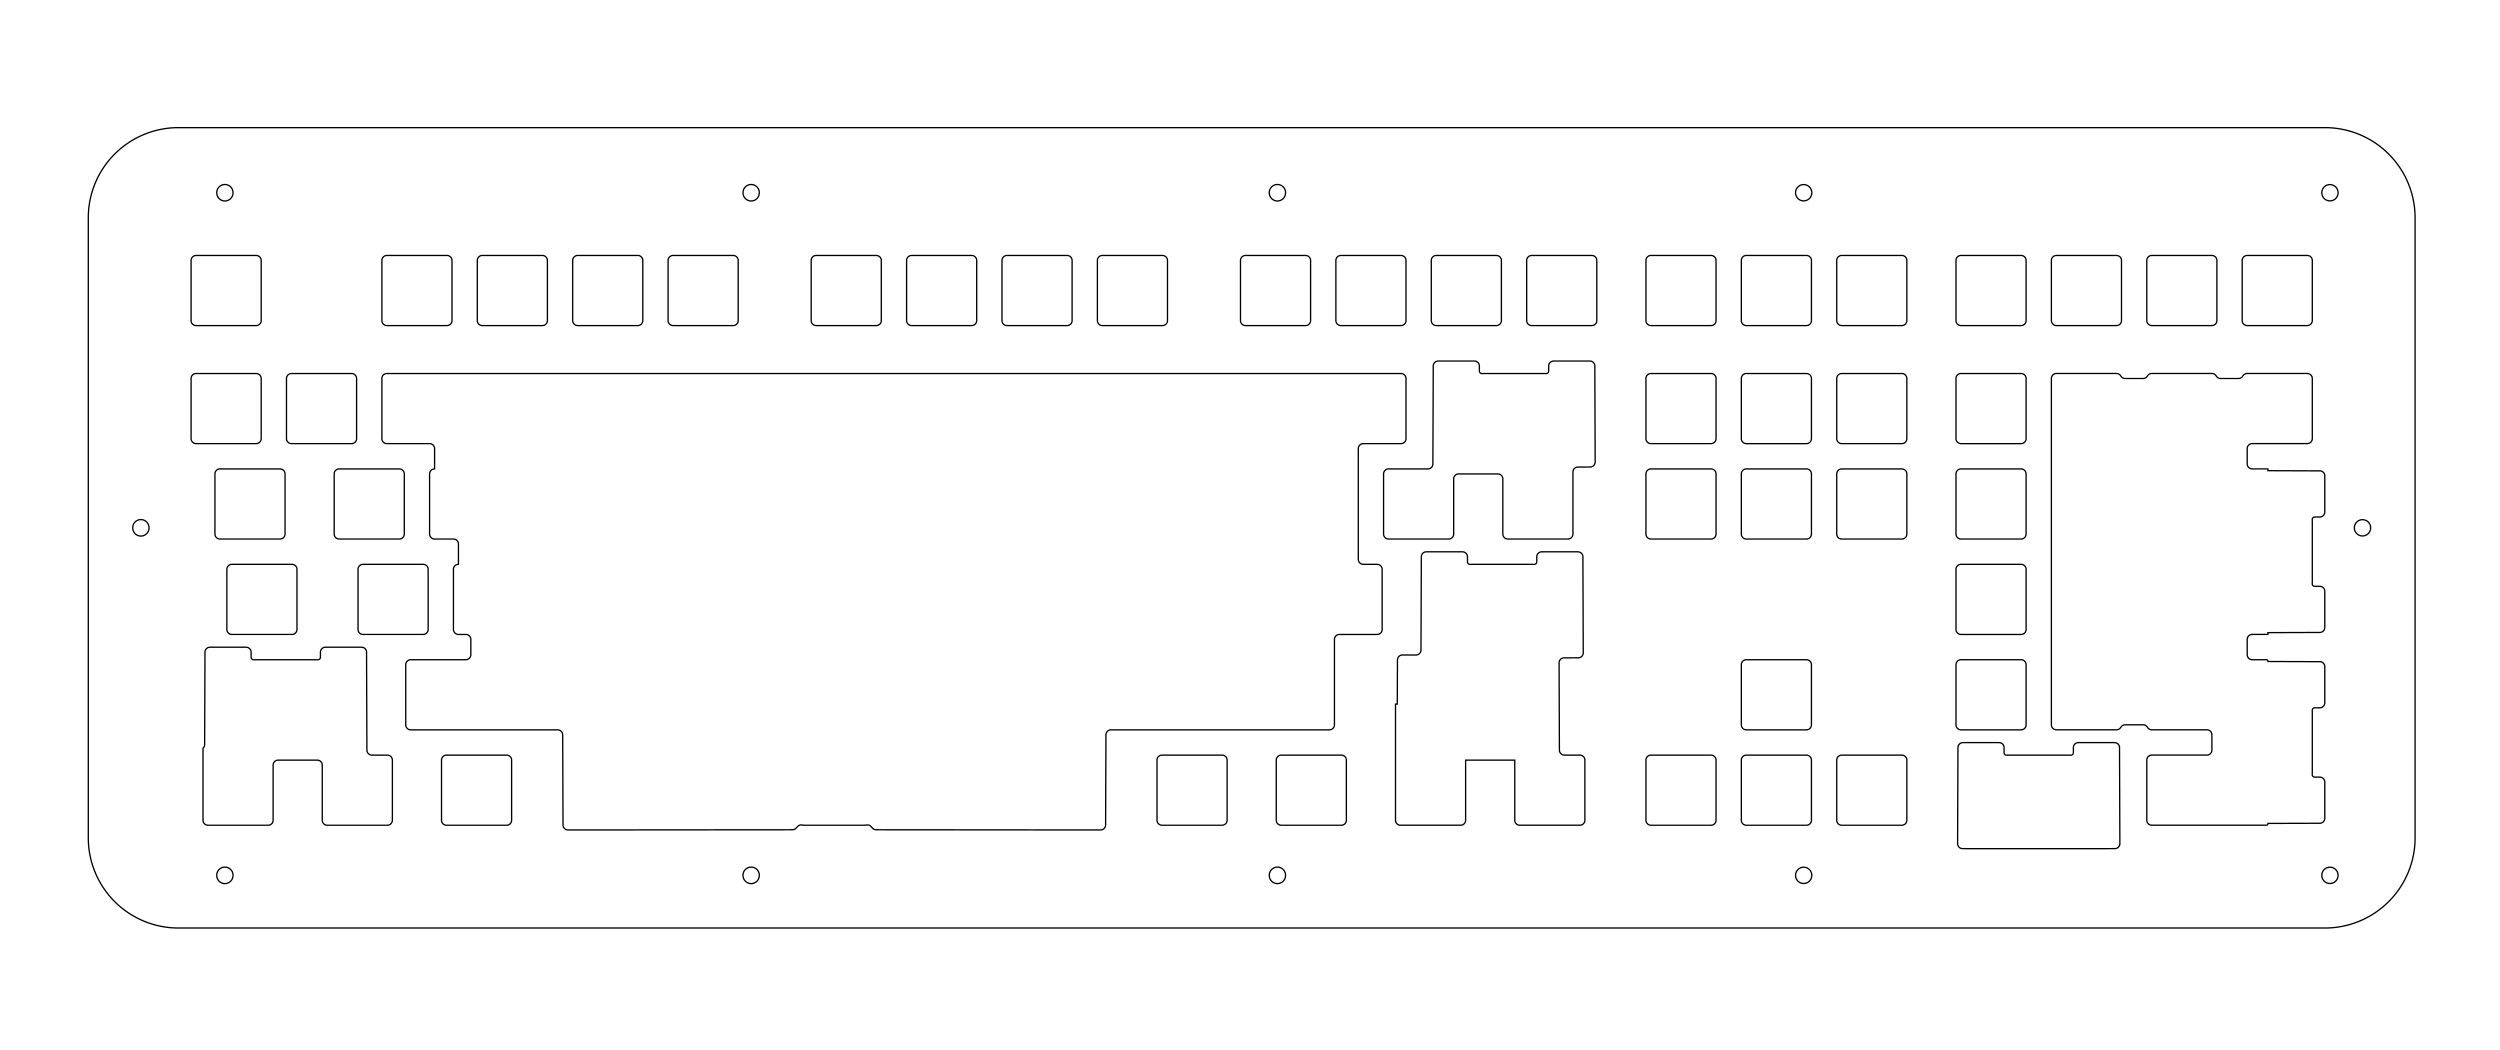 <?xml version="1.0" encoding="UTF-8" standalone="no"?>
<!-- Created with Inkscape (http://www.inkscape.org/) -->

<svg
   xmlns:dc="http://purl.org/dc/elements/1.1/"
   xmlns:cc="http://creativecommons.org/ns#"
   xmlns:rdf="http://www.w3.org/1999/02/22-rdf-syntax-ns#"
   xmlns:svg="http://www.w3.org/2000/svg"
   xmlns="http://www.w3.org/2000/svg"
   xmlns:sodipodi="http://sodipodi.sourceforge.net/DTD/sodipodi-0.dtd"
   xmlns:inkscape="http://www.inkscape.org/namespaces/inkscape"
   width="500mm"
   height="210mm"
   viewBox="0 0 500 210"
   version="1.1"
   id="svg8"
   inkscape:version="0.92.4 (5da689c313, 2019-01-14)"
   sodipodi:docname="L3_plate.svg">
  <defs
     id="defs2">
    <marker
       style="overflow:visible"
       refY="0"
       refX="0"
       orient="auto"
       id="DistanceX">
      <path
         id="path3715"
         style="stroke:#000000;stroke-width:0.5"
         d="M 3,-3 -3,3 M 0,-5 V 5"
         inkscape:connector-curvature="0" />
    </marker>
    <pattern
       y="0"
       x="0"
       width="8"
       patternUnits="userSpaceOnUse"
       id="Hatch"
       height="8">
      <path
         id="path3718"
         stroke-width="0.25"
         stroke="#000000"
         linecap="square"
         d="M8 4 l-4,4" />
      <path
         id="path3720"
         stroke-width="0.25"
         stroke="#000000"
         linecap="square"
         d="M6 2 l-4,4" />
      <path
         id="path3722"
         stroke-width="0.25"
         stroke="#000000"
         linecap="square"
         d="M4 0 l-4,4" />
    </pattern>
    <symbol
       id="*MODEL_SPACE" />
    <symbol
       id="*PAPER_SPACE" />
    <marker
       style="overflow:visible"
       refY="0.0"
       refX="0.0"
       orient="auto"
       id="DistanceX-5">
      <path
         id="path8997"
         style="stroke:#000000; stroke-width:0.5"
         d="M 3,-3 L -3,3 M 0,-5 L  0,5" />
    </marker>
    <pattern
       y="0"
       x="0"
       width="8"
       patternUnits="userSpaceOnUse"
       id="Hatch-4"
       height="8">
      <path
         id="path9000"
         stroke-width="0.25"
         stroke="#000000"
         linecap="square"
         d="M8 4 l-4,4" />
      <path
         id="path9002"
         stroke-width="0.25"
         stroke="#000000"
         linecap="square"
         d="M6 2 l-4,4" />
      <path
         id="path9004"
         stroke-width="0.25"
         stroke="#000000"
         linecap="square"
         d="M4 0 l-4,4" />
    </pattern>
    <symbol
       id="*MODEL_SPACE-9" />
    <symbol
       id="*PAPER_SPACE-2" />
  </defs>
  <sodipodi:namedview
     id="base"
     pagecolor="#ffffff"
     bordercolor="#666666"
     borderopacity="1.0"
     inkscape:pageopacity="0.0"
     inkscape:pageshadow="2"
     inkscape:zoom="0.49497475"
     inkscape:cx="350.23738"
     inkscape:cy="486.35828"
     inkscape:document-units="mm"
     inkscape:current-layer="layer1"
     showgrid="false"
     inkscape:window-width="2560"
     inkscape:window-height="1377"
     inkscape:window-x="-8"
     inkscape:window-y="-8"
     inkscape:window-maximized="1" />
  <g
     inkscape:label="Layer 1"
     inkscape:groupmode="layer"
     id="layer1"
     transform="translate(0,-87)">
    <g
       id="g9135"
       inkscape:label="0"
       transform="matrix(0.265,0,0,0.265,35.688,-166.912)">
      <path
         id="path9011"
         style="fill:none;stroke:#000000"
         d="m 1610.257,1579.507 5.854,-0.01 a 3.78,3.78 0 0 0 3.776,-3.78 v -27.269 a 3.78,3.78 0 0 0 -3.78,-3.78 h -3.8 a 1.89,1.89 0 0 1 -1.89,-1.89 v -0.856 a 6.851,6.851 0 0 0 0.039,-0.731 v -45.354 a 6.851,6.851 0 0 0 -0.039,-0.731 v -0.856 a 1.89,1.89 0 0 1 1.89,-1.89 h 3.8 a 3.78,3.78 0 0 0 3.78,-3.78 v -27.269 a 3.78,3.78 0 0 0 -3.776,-3.78 l -5.854,-0.01 -33.288,-0.124 v -0.211 a 1.134,1.134 0 0 0 -1.134,-1.134 h -10.732 a 3.78,3.78 0 0 1 -3.78,-3.78 v -11.528 a 3.78,3.78 0 0 1 3.78,-3.78 h 11.866 v -1.345 l 33.288,-0.124 5.854,-0.01 a 3.78,3.78 0 0 0 3.776,-3.78 v -27.269 a 3.78,3.78 0 0 0 -3.78,-3.78 h -3.8 a 1.89,1.89 0 0 1 -1.89,-1.89 v -0.856 a 6.851,6.851 0 0 0 0.039,-0.731 v -45.354 a 6.851,6.851 0 0 0 -0.039,-0.731 v -0.856 a 1.89,1.89 0 0 1 1.89,-1.89 h 3.8 a 3.78,3.78 0 0 0 3.78,-3.78 v -27.269 a 3.78,3.78 0 0 0 -3.776,-3.78 l -5.854,-0.01 -33.288,-0.124 v -1.345 h -11.866 a 3.78,3.78 0 0 1 -3.78,-3.78 v -11.528 a 3.78,3.78 0 0 1 3.78,-3.78 h 41.575 a 3.78,3.78 0 0 0 3.78,-3.78 v -45.354 a 3.78,3.78 0 0 0 -3.78,-3.78 h -45.354 a 3.78,3.78 0 0 0 -3.273,1.89 3.78,3.78 0 0 1 -3.273,1.89 h -13.553 a 3.78,3.78 0 0 1 -3.273,-1.89 3.78,3.78 0 0 0 -3.273,-1.89 h -45.354 a 3.78,3.78 0 0 0 -3.273,1.89 3.78,3.78 0 0 1 -3.273,1.89 h -13.553 a 3.78,3.78 0 0 1 -3.273,-1.89 3.78,3.78 0 0 0 -3.273,-1.89 h -45.354 a 3.78,3.78 0 0 0 -3.78,3.78 v 261.354 a 3.78,3.78 0 0 0 3.78,3.78 h 45.354 a 3.78,3.78 0 0 0 3.273,-1.89 3.78,3.78 0 0 1 3.273,-1.89 h 13.553 a 3.78,3.78 0 0 1 3.273,1.89 3.78,3.78 0 0 0 3.273,1.89 h 41.575 a 3.78,3.78 0 0 1 3.78,3.78 v 11.528 a 3.78,3.78 0 0 1 -3.78,3.78 h -41.575 a 3.78,3.78 0 0 0 -3.78,3.78 v 45.354 a 3.78,3.78 0 0 0 3.78,3.78 h 86.512 a 1.134,1.134 0 0 0 1.134,-1.134 v -0.211 z"
         inkscape:connector-curvature="0" />
      <path
         id="path9013"
         style="fill:none;stroke:#000000"
         d="m 57.592,1456.102 h -0.856 a 1.89,1.89 0 0 1 -1.89,-1.89 v -3.8 a 3.78,3.78 0 0 0 -3.78,-3.78 H 23.797 a 3.78,3.78 0 0 0 -3.78,3.776 l -0.005,5.854 -0.238,63.8 a 3.78,3.78 0 0 1 -1.231,2.777 v 54.358 a 3.78,3.78 0 0 0 3.78,3.78 h 45.354 a 3.78,3.78 0 0 0 3.78,-3.78 v -41.575 a 3.78,3.78 0 0 1 3.78,-3.78 h 29.528 a 3.78,3.78 0 0 1 3.78,3.78 v 41.575 a 3.78,3.78 0 0 0 3.78,3.78 h 45.354 a 3.78,3.78 0 0 0 3.78,-3.78 v -45.354 a 3.78,3.78 0 0 0 -3.78,-3.78 H 146.022 a 3.78,3.78 0 0 1 -3.78,-3.765 l -0.254,-68.035 -0.005,-5.854 a 3.78,3.78 0 0 0 -3.78,-3.776 h -27.269 a 3.78,3.78 0 0 0 -3.78,3.78 v 3.8 a 1.89,1.89 0 0 1 -1.89,1.89 h -0.856 a 6.851,6.851 0 0 0 -0.731,-0.039 H 58.323 a 6.851,6.851 0 0 0 -0.731,0.039 z"
         inkscape:connector-curvature="0" />
      <path
         id="path9015"
         style="fill:none;stroke:#000000"
         d="m 1068.988,1240.263 -0.01,-5.854 a 3.78,3.78 0 0 0 -3.78,-3.776 h -27.269 a 3.78,3.78 0 0 0 -3.78,3.78 v 3.8 a 1.89,1.89 0 0 1 -1.89,1.89 h -0.856 a 6.851,6.851 0 0 0 -0.731,-0.039 h -45.354 a 6.851,6.851 0 0 0 -0.731,0.039 H 983.731 a 1.89,1.89 0 0 1 -1.89,-1.89 v -3.8 a 3.78,3.78 0 0 0 -3.78,-3.78 h -27.269 a 3.78,3.78 0 0 0 -3.78,3.776 l -0.005,5.854 -0.254,68.035 a 3.78,3.78 0 0 1 -3.78,3.765 h -29.656 a 3.78,3.78 0 0 0 -3.78,3.78 v 45.354 a 3.78,3.78 0 0 0 3.78,3.78 h 45.354 a 3.78,3.78 0 0 0 3.78,-3.78 v -41.575 a 3.78,3.78 0 0 1 3.78,-3.78 h 29.528 a 3.78,3.78 0 0 1 3.78,3.78 v 41.575 a 3.78,3.78 0 0 0 3.779,3.78 h 45.354 a 3.78,3.78 0 0 0 3.78,-3.78 v -46.77 a 3.78,3.78 0 0 1 3.773,-3.78 l 9.233,-0.015 a 3.78,3.78 0 0 0 3.773,-3.794 z"
         inkscape:connector-curvature="0" />
      <path
         id="path9017"
         style="fill:none;stroke:#000000"
         d="m 975.592,1384.102 h -0.856 a 1.89,1.89 0 0 1 -1.89,-1.89 v -3.8 a 3.78,3.78 0 0 0 -3.78,-3.78 h -27.269 a 3.78,3.78 0 0 0 -3.78,3.776 l -0.005,5.854 -0.241,64.478 a 3.78,3.78 0 0 1 -3.783,3.765 l -10.193,-0.01 a 3.78,3.78 0 0 0 -3.783,3.765 l -0.124,33.288 h -1.345 v 87.646 a 3.78,3.78 0 0 0 3.78,3.78 h 45.354 a 3.78,3.78 0 0 0 3.78,-3.78 v -45.354 h 37.087 v 45.354 a 3.78,3.78 0 0 0 3.78,3.78 h 45.354 a 3.78,3.78 0 0 0 3.78,-3.78 v -45.354 a 3.78,3.78 0 0 0 -3.78,-3.78 h -11.656 a 3.78,3.78 0 0 1 -3.78,-3.765 l -0.246,-65.854 a 3.78,3.78 0 0 1 3.773,-3.794 l 10.694,-0.017 a 3.78,3.78 0 0 0 3.773,-3.794 l -0.249,-66.576 -0.01,-5.854 a 3.78,3.78 0 0 0 -3.78,-3.776 h -27.269 a 3.78,3.78 0 0 0 -3.78,3.78 v 3.8 a 1.89,1.89 0 0 1 -1.89,1.89 h -0.856 a 6.851,6.851 0 0 0 -0.731,-0.039 h -45.354 a 6.851,6.851 0 0 0 -0.731,0.039 z"
         inkscape:connector-curvature="0" />
      <path
         id="path9019"
         style="fill:none;stroke:#000000"
         d="m 1380.592,1528.102 h -0.856 a 1.89,1.89 0 0 1 -1.89,-1.89 v -3.8 a 3.78,3.78 0 0 0 -3.78,-3.78 h -27.269 a 3.78,3.78 0 0 0 -3.78,3.776 l -0.01,5.854 -0.249,66.576 a 3.78,3.78 0 0 0 3.773,3.794 h 1.974 a 3.78,3.78 0 0 0 0.529,0.037 h 87.483 l 24.94,-0.04 a 3.78,3.78 0 0 0 3.773,-3.794 l -0.249,-66.576 -0.01,-5.854 a 3.78,3.78 0 0 0 -3.78,-3.776 h -27.269 a 3.78,3.78 0 0 0 -3.78,3.78 v 3.8 a 1.89,1.89 0 0 1 -1.89,1.89 h -0.856 a 6.851,6.851 0 0 0 -0.731,-0.039 h -45.354 a 6.851,6.851 0 0 0 -0.731,0.039 z"
         inkscape:connector-curvature="0" />
      <path
         id="path9021"
         style="fill:none;stroke:#000000"
         d="M -68.031,1122.52 A 68.031,68.031 0 0 1 0,1054.488 h 1620 a 68.031,68.031 0 0 1 68.031,68.031 v 468 A 68.031,68.031 0 0 1 1620,1658.551 H 0 a 68.031,68.031 0 0 1 -68.031,-68.031 z"
         inkscape:connector-curvature="0" />
      <path
         id="path9023"
         style="fill:none;stroke:#000000"
         d="m 1228.677,1240.063 a 3.78,3.78 0 0 1 3.78,3.78 v 45.354 a 3.78,3.78 0 0 1 -3.78,3.78 h -45.354 a 3.78,3.78 0 0 1 -3.78,-3.78 v -45.354 a 3.78,3.78 0 0 1 3.78,-3.78 z"
         inkscape:connector-curvature="0" />
      <path
         id="path9025"
         style="fill:none;stroke:#000000"
         d="m 1390.677,1150.961 a 3.78,3.78 0 0 1 3.78,3.78 v 45.354 a 3.78,3.78 0 0 1 -3.78,3.78 h -45.354 a 3.78,3.78 0 0 1 -3.78,-3.78 v -45.354 a 3.78,3.78 0 0 1 3.78,-3.78 z"
         inkscape:connector-curvature="0" />
      <path
         id="path9027"
         style="fill:none;stroke:#000000"
         d="m 1251.543,1243.842 a 3.78,3.78 0 0 1 3.78,-3.78 h 45.354 a 3.78,3.78 0 0 1 3.78,3.78 v 45.354 a 3.78,3.78 0 0 1 -3.78,3.78 h -45.354 a 3.78,3.78 0 0 1 -3.78,-3.78 z"
         inkscape:connector-curvature="0" />
      <path
         id="path9029"
         style="fill:none;stroke:#000000"
         d="m 1251.543,1154.74 a 3.78,3.78 0 0 1 3.78,-3.78 h 45.354 a 3.78,3.78 0 0 1 3.78,3.78 v 45.354 a 3.78,3.78 0 0 1 -3.78,3.78 h -45.354 a 3.78,3.78 0 0 1 -3.78,-3.78 z"
         inkscape:connector-curvature="0" />
      <path
         id="path9031"
         style="fill:none;stroke:#000000"
         d="m 1232.457,1200.094 v -45.354 a 3.78,3.78 0 0 0 -3.78,-3.78 h -45.354 a 3.78,3.78 0 0 0 -3.78,3.78 v 45.354 a 3.78,3.78 0 0 0 3.78,3.78 h 45.354 a 3.78,3.78 0 0 0 3.78,-3.78 z"
         inkscape:connector-curvature="0" />
      <path
         id="path9033"
         style="fill:none;stroke:#000000"
         d="m 9.543,1154.74 a 3.78,3.78 0 0 1 3.78,-3.78 h 45.354 a 3.78,3.78 0 0 1 3.78,3.78 v 45.354 a 3.78,3.78 0 0 1 -3.78,3.78 h -45.354 a 3.78,3.78 0 0 1 -3.78,-3.78 z"
         inkscape:connector-curvature="0" />
      <path
         id="path9035"
         style="fill:none;stroke:#000000"
         d="m 477.543,1154.74 a 3.78,3.78 0 0 1 3.78,-3.78 h 45.354 a 3.78,3.78 0 0 1 3.78,3.78 v 45.354 a 3.78,3.78 0 0 1 -3.78,3.78 h -45.354 a 3.78,3.78 0 0 1 -3.78,-3.78 z"
         inkscape:connector-curvature="0" />
      <path
         id="path9037"
         style="fill:none;stroke:#000000"
         d="m 206.457,1200.094 v -45.354 a 3.78,3.78 0 0 0 -3.78,-3.78 h -45.354 a 3.78,3.78 0 0 0 -3.78,3.78 v 45.354 a 3.78,3.78 0 0 0 3.78,3.78 h 45.354 a 3.78,3.78 0 0 0 3.78,-3.78 z"
         inkscape:connector-curvature="0" />
      <path
         id="path9039"
         style="fill:none;stroke:#000000"
         d="m 549.543,1154.74 a 3.78,3.78 0 0 1 3.78,-3.78 h 45.354 a 3.78,3.78 0 0 1 3.78,3.78 v 45.354 a 3.78,3.78 0 0 1 -3.78,3.78 h -45.354 a 3.78,3.78 0 0 1 -3.78,-3.78 z"
         inkscape:connector-curvature="0" />
      <path
         id="path9041"
         style="fill:none;stroke:#000000"
         d="m 369.543,1154.74 a 3.78,3.78 0 0 1 3.78,-3.78 h 45.354 a 3.78,3.78 0 0 1 3.78,3.78 v 45.354 a 3.78,3.78 0 0 1 -3.78,3.78 h -45.354 a 3.78,3.78 0 0 1 -3.78,-3.78 z"
         inkscape:connector-curvature="0" />
      <path
         id="path9043"
         style="fill:none;stroke:#000000"
         d="m 274.677,1150.961 a 3.78,3.78 0 0 1 3.78,3.78 v 45.354 a 3.78,3.78 0 0 1 -3.78,3.78 h -45.354 a 3.78,3.78 0 0 1 -3.78,-3.78 v -45.354 a 3.78,3.78 0 0 1 3.78,-3.78 z"
         inkscape:connector-curvature="0" />
      <path
         id="path9045"
         style="fill:none;stroke:#000000"
         d="m 297.543,1154.74 v 45.354 a 3.78,3.78 0 0 0 3.78,3.78 h 45.354 a 3.78,3.78 0 0 0 3.78,-3.78 v -45.354 a 3.78,3.78 0 0 0 -3.78,-3.78 h -45.354 a 3.78,3.78 0 0 0 -3.78,3.78 z"
         inkscape:connector-curvature="0" />
      <path
         id="path9047"
         style="fill:none;stroke:#000000"
         d="m 621.543,1154.74 a 3.78,3.78 0 0 1 3.78,-3.78 h 45.354 a 3.78,3.78 0 0 1 3.78,3.78 v 45.354 a 3.78,3.78 0 0 1 -3.78,3.78 h -45.354 a 3.78,3.78 0 0 1 -3.78,-3.78 z"
         inkscape:connector-curvature="0" />
      <path
         id="path9049"
         style="fill:none;stroke:#000000"
         d="m 1557.543,1154.74 a 3.78,3.78 0 0 1 3.78,-3.78 h 45.354 a 3.78,3.78 0 0 1 3.78,3.78 v 45.354 a 3.78,3.78 0 0 1 -3.78,3.78 h -45.354 a 3.78,3.78 0 0 1 -3.78,-3.78 z"
         inkscape:connector-curvature="0" />
      <path
         id="path9051"
         style="fill:none;stroke:#000000"
         d="m 1534.677,1150.961 a 3.78,3.78 0 0 1 3.78,3.78 v 45.354 a 3.78,3.78 0 0 1 -3.78,3.78 h -45.354 a 3.78,3.78 0 0 1 -3.78,-3.78 v -45.354 a 3.78,3.78 0 0 1 3.78,-3.78 z"
         inkscape:connector-curvature="0" />
      <path
         id="path9053"
         style="fill:none;stroke:#000000"
         d="m 1413.543,1154.74 a 3.78,3.78 0 0 1 3.78,-3.78 h 45.354 a 3.78,3.78 0 0 1 3.78,3.78 v 45.354 a 3.78,3.78 0 0 1 -3.78,3.78 h -45.354 a 3.78,3.78 0 0 1 -3.78,-3.78 z"
         inkscape:connector-curvature="0" />
      <path
         id="path9055"
         style="fill:none;stroke:#000000"
         d="m 1017.543,1154.74 v 45.354 a 3.78,3.78 0 0 0 3.78,3.78 h 45.354 a 3.78,3.78 0 0 0 3.78,-3.78 v -45.354 a 3.78,3.78 0 0 0 -3.78,-3.78 h -45.354 a 3.78,3.78 0 0 0 -3.78,3.78 z"
         inkscape:connector-curvature="0" />
      <path
         id="path9057"
         style="fill:none;stroke:#000000"
         d="m 1160.457,1200.094 v -45.354 a 3.78,3.78 0 0 0 -3.78,-3.78 h -45.354 a 3.78,3.78 0 0 0 -3.78,3.78 v 45.354 a 3.78,3.78 0 0 0 3.78,3.78 h 45.354 a 3.78,3.78 0 0 0 3.78,-3.78 z"
         inkscape:connector-curvature="0" />
      <path
         id="path9059"
         style="fill:none;stroke:#000000"
         d="m 693.543,1154.74 a 3.78,3.78 0 0 1 3.78,-3.78 h 45.354 a 3.78,3.78 0 0 1 3.78,3.78 v 45.354 a 3.78,3.78 0 0 1 -3.78,3.78 h -45.354 a 3.78,3.78 0 0 1 -3.78,-3.78 z"
         inkscape:connector-curvature="0" />
      <path
         id="path9061"
         style="fill:none;stroke:#000000"
         d="m 945.543,1154.74 a 3.78,3.78 0 0 1 3.78,-3.78 h 45.354 a 3.78,3.78 0 0 1 3.78,3.78 v 45.354 a 3.78,3.78 0 0 1 -3.78,3.78 h -45.354 a 3.78,3.78 0 0 1 -3.78,-3.78 z"
         inkscape:connector-curvature="0" />
      <path
         id="path9063"
         style="fill:none;stroke:#000000"
         d="m 922.677,1150.961 a 3.78,3.78 0 0 1 3.78,3.78 v 45.354 a 3.78,3.78 0 0 1 -3.78,3.78 h -45.354 a 3.78,3.78 0 0 1 -3.78,-3.78 v -45.354 a 3.78,3.78 0 0 1 3.78,-3.78 z"
         inkscape:connector-curvature="0" />
      <path
         id="path9065"
         style="fill:none;stroke:#000000"
         d="m 801.543,1154.74 a 3.78,3.78 0 0 1 3.78,-3.78 h 45.354 a 3.78,3.78 0 0 1 3.78,3.78 v 45.354 a 3.78,3.78 0 0 1 -3.78,3.78 h -45.354 a 3.78,3.78 0 0 1 -3.78,-3.78 z"
         inkscape:connector-curvature="0" />
      <path
         id="path9067"
         style="fill:none;stroke:#000000"
         d="m 81.543,1243.842 a 3.78,3.78 0 0 1 3.78,-3.78 h 45.354 a 3.78,3.78 0 0 1 3.78,3.78 v 45.354 a 3.78,3.78 0 0 1 -3.78,3.78 H 85.323 a 3.78,3.78 0 0 1 -3.78,-3.78 z"
         inkscape:connector-curvature="0" />
      <path
         id="path9069"
         style="fill:none;stroke:#000000"
         d="m 9.543,1243.842 a 3.78,3.78 0 0 1 3.78,-3.78 h 45.354 a 3.78,3.78 0 0 1 3.78,3.78 v 45.354 a 3.78,3.78 0 0 1 -3.78,3.78 h -45.354 a 3.78,3.78 0 0 1 -3.78,-3.78 z"
         inkscape:connector-curvature="0" />
      <path
         id="path9071"
         style="fill:none;stroke:#000000"
         d="m 1390.677,1384.063 a 3.78,3.78 0 0 1 3.78,3.78 v 45.354 a 3.78,3.78 0 0 1 -3.78,3.78 h -45.354 a 3.78,3.78 0 0 1 -3.78,-3.78 v -45.354 a 3.78,3.78 0 0 1 3.78,-3.78 z"
         inkscape:connector-curvature="0" />
      <path
         id="path9073"
         style="fill:none;stroke:#000000"
         d="m 135.543,1387.842 a 3.78,3.78 0 0 1 3.78,-3.78 h 45.354 a 3.78,3.78 0 0 1 3.78,3.78 v 45.354 a 3.78,3.78 0 0 1 -3.78,3.78 h -45.354 a 3.78,3.78 0 0 1 -3.78,-3.78 z"
         inkscape:connector-curvature="0" />
      <path
         id="path9075"
         style="fill:none;stroke:#000000"
         d="m 1107.543,1315.842 a 3.78,3.78 0 0 1 3.78,-3.78 h 45.354 a 3.78,3.78 0 0 1 3.78,3.78 v 45.354 a 3.78,3.78 0 0 1 -3.78,3.78 h -45.354 a 3.78,3.78 0 0 1 -3.78,-3.78 z"
         inkscape:connector-curvature="0" />
      <path
         id="path9077"
         style="fill:none;stroke:#000000"
         d="m 1341.543,1315.842 a 3.78,3.78 0 0 1 3.78,-3.78 h 45.354 a 3.78,3.78 0 0 1 3.78,3.78 v 45.354 a 3.78,3.78 0 0 1 -3.78,3.78 h -45.354 a 3.78,3.78 0 0 1 -3.78,-3.78 z"
         inkscape:connector-curvature="0" />
      <path
         id="path9079"
         style="fill:none;stroke:#000000"
         d="m 1300.677,1312.063 a 3.78,3.78 0 0 1 3.78,3.78 v 45.354 a 3.78,3.78 0 0 1 -3.78,3.78 h -45.354 a 3.78,3.78 0 0 1 -3.78,-3.78 v -45.354 a 3.78,3.78 0 0 1 3.78,-3.78 z"
         inkscape:connector-curvature="0" />
      <path
         id="path9081"
         style="fill:none;stroke:#000000"
         d="m 36.543,1387.842 a 3.78,3.78 0 0 1 3.78,-3.78 h 45.354 a 3.78,3.78 0 0 1 3.78,3.78 v 45.354 a 3.78,3.78 0 0 1 -3.78,3.78 h -45.354 a 3.78,3.78 0 0 1 -3.78,-3.78 z"
         inkscape:connector-curvature="0" />
      <path
         id="path9083"
         style="fill:none;stroke:#000000"
         d="m 1228.677,1312.063 a 3.78,3.78 0 0 1 3.78,3.78 v 45.354 a 3.78,3.78 0 0 1 -3.78,3.78 h -45.354 a 3.78,3.78 0 0 1 -3.78,-3.78 v -45.354 a 3.78,3.78 0 0 1 3.78,-3.78 z"
         inkscape:connector-curvature="0" />
      <path
         id="path9085"
         style="fill:none;stroke:#000000"
         d="m 247.677,1528.063 a 3.78,3.78 0 0 1 3.78,3.78 v 45.354 a 3.78,3.78 0 0 1 -3.78,3.78 h -45.354 a 3.78,3.78 0 0 1 -3.78,-3.78 v -45.354 a 3.78,3.78 0 0 1 3.78,-3.78 z"
         inkscape:connector-curvature="0" />
      <path
         id="path9087"
         style="fill:none;stroke:#000000"
         d="m 1179.543,1531.842 a 3.78,3.78 0 0 1 3.78,-3.78 h 45.354 a 3.78,3.78 0 0 1 3.78,3.78 v 45.354 a 3.78,3.78 0 0 1 -3.78,3.78 h -45.354 a 3.78,3.78 0 0 1 -3.78,-3.78 z"
         inkscape:connector-curvature="0" />
      <path
         id="path9089"
         style="fill:none;stroke:#000000"
         d="m 828.543,1531.842 a 3.78,3.78 0 0 1 3.78,-3.78 h 45.354 a 3.78,3.78 0 0 1 3.78,3.78 v 45.354 a 3.78,3.78 0 0 1 -3.78,3.78 h -45.354 a 3.78,3.78 0 0 1 -3.78,-3.78 z"
         inkscape:connector-curvature="0" />
      <path
         id="path9091"
         style="fill:none;stroke:#000000"
         d="m 787.677,1528.063 a 3.78,3.78 0 0 1 3.78,3.78 v 45.354 a 3.78,3.78 0 0 1 -3.78,3.78 h -45.354 a 3.78,3.78 0 0 1 -3.78,-3.78 v -45.354 a 3.78,3.78 0 0 1 3.78,-3.78 z"
         inkscape:connector-curvature="0" />
      <path
         id="path9093"
         style="fill:none;stroke:#000000"
         d="m 1107.543,1531.842 a 3.78,3.78 0 0 1 3.78,-3.78 h 45.354 a 3.78,3.78 0 0 1 3.78,3.78 v 45.354 a 3.78,3.78 0 0 1 -3.78,3.78 h -45.354 a 3.78,3.78 0 0 1 -3.78,-3.78 z"
         inkscape:connector-curvature="0" />
      <path
         id="path9095"
         style="fill:none;stroke:#000000"
         d="m 1300.677,1528.063 a 3.78,3.78 0 0 1 3.78,3.78 v 45.354 a 3.78,3.78 0 0 1 -3.78,3.78 h -45.354 a 3.78,3.78 0 0 1 -3.78,-3.78 v -45.354 a 3.78,3.78 0 0 1 3.78,-3.78 z"
         inkscape:connector-curvature="0" />
      <path
         id="path9097"
         style="fill:none;stroke:#000000"
         d="m 1228.677,1456.063 a 3.78,3.78 0 0 1 3.78,3.78 v 45.354 a 3.78,3.78 0 0 1 -3.78,3.78 h -45.354 a 3.78,3.78 0 0 1 -3.78,-3.78 v -45.354 a 3.78,3.78 0 0 1 3.78,-3.78 z"
         inkscape:connector-curvature="0" />
      <path
         id="path9099"
         style="fill:none;stroke:#000000"
         d="m 1390.677,1456.063 a 3.78,3.78 0 0 1 3.78,3.78 v 45.354 a 3.78,3.78 0 0 1 -3.78,3.78 h -45.354 a 3.78,3.78 0 0 1 -3.78,-3.78 v -45.354 a 3.78,3.78 0 0 1 3.78,-3.78 z"
         inkscape:connector-curvature="0" />
      <path
         id="path9101"
         style="fill:none;stroke:#000000"
         d="m 1107.543,1243.842 a 3.78,3.78 0 0 1 3.78,-3.78 h 45.354 a 3.78,3.78 0 0 1 3.78,3.78 v 45.354 a 3.78,3.78 0 0 1 -3.78,3.78 h -45.354 a 3.78,3.78 0 0 1 -3.78,-3.78 z"
         inkscape:connector-curvature="0" />
      <path
         id="path9103"
         style="fill:none;stroke:#000000"
         d="m 1390.677,1240.063 a 3.78,3.78 0 0 1 3.78,3.78 v 45.354 a 3.78,3.78 0 0 1 -3.78,3.78 h -45.354 a 3.78,3.78 0 0 1 -3.78,-3.78 v -45.354 a 3.78,3.78 0 0 1 3.78,-3.78 z"
         inkscape:connector-curvature="0" />
      <path
         id="path9105"
         style="fill:none;stroke:#000000"
         d="m 117.543,1315.842 a 3.78,3.78 0 0 1 3.78,-3.78 h 45.354 a 3.78,3.78 0 0 1 3.78,3.78 v 45.354 a 3.78,3.78 0 0 1 -3.78,3.78 h -45.354 a 3.78,3.78 0 0 1 -3.78,-3.78 z"
         inkscape:connector-curvature="0" />
      <path
         id="path9107"
         style="fill:none;stroke:#000000"
         d="m 27.543,1315.842 a 3.78,3.78 0 0 1 3.78,-3.78 h 45.354 a 3.78,3.78 0 0 1 3.78,3.78 v 45.354 a 3.78,3.78 0 0 1 -3.78,3.78 h -45.354 a 3.78,3.78 0 0 1 -3.78,-3.78 z"
         inkscape:connector-curvature="0" />
      <path
         id="path9109"
         style="fill:none;stroke:#000000"
         d="m 1629.921,1618.798 a 6.142,6.142 0 1 0 -12.284,0 6.142,6.142 0 1 0 12.284,0 z"
         inkscape:connector-curvature="0" />
      <path
         id="path9111"
         style="fill:none;stroke:#000000"
         d="m 41.197,1618.798 a 6.142,6.142 0 1 0 -12.283,0 6.142,6.142 0 1 0 12.283,0 z"
         inkscape:connector-curvature="0" />
      <path
         id="path9113"
         style="fill:none;stroke:#000000"
         d="m 835.559,1103.622 a 6.142,6.142 0 1 0 -12.283,0 6.142,6.142 0 1 0 12.283,0 z"
         inkscape:connector-curvature="0" />
      <path
         id="path9115"
         style="fill:none;stroke:#000000"
         d="m 1654.488,1356.52 a 6.142,6.142 0 1 0 -12.284,0 6.142,6.142 0 1 0 12.284,0 z"
         inkscape:connector-curvature="0" />
      <path
         id="path9117"
         style="fill:none;stroke:#000000"
         d="m 438.378,1103.622 a 6.142,6.142 0 1 0 -12.283,0 6.142,6.142 0 1 0 12.283,0 z"
         inkscape:connector-curvature="0" />
      <path
         id="path9119"
         style="fill:none;stroke:#000000"
         d="m 438.378,1618.798 a 6.142,6.142 0 1 0 -12.283,0 6.142,6.142 0 1 0 12.283,0 z"
         inkscape:connector-curvature="0" />
      <path
         id="path9121"
         style="fill:none;stroke:#000000"
         d="m 1232.74,1618.798 a 6.142,6.142 0 1 0 -12.284,0 6.142,6.142 0 1 0 12.284,0 z"
         inkscape:connector-curvature="0" />
      <path
         id="path9123"
         style="fill:none;stroke:#000000"
         d="m -22.205,1356.52 a 6.142,6.142 0 1 0 -12.283,0 6.142,6.142 0 1 0 12.283,0 z"
         inkscape:connector-curvature="0" />
      <path
         id="path9125"
         style="fill:none;stroke:#000000"
         d="m 1232.74,1103.622 a 6.142,6.142 0 1 0 -12.284,0 6.142,6.142 0 1 0 12.284,0 z"
         inkscape:connector-curvature="0" />
      <path
         id="path9127"
         style="fill:none;stroke:#000000"
         d="m 1629.921,1103.622 a 6.142,6.142 0 1 0 -12.284,0 6.142,6.142 0 1 0 12.284,0 z"
         inkscape:connector-curvature="0" />
      <path
         id="path9129"
         style="fill:none;stroke:#000000"
         d="m 41.197,1103.622 a 6.142,6.142 0 1 0 -12.283,0 6.142,6.142 0 1 0 12.283,0 z"
         inkscape:connector-curvature="0" />
      <path
         id="path9131"
         style="fill:none;stroke:#000000"
         d="m 835.559,1618.798 a 6.142,6.142 0 1 0 -12.283,0 6.142,6.142 0 1 0 12.283,0 z"
         inkscape:connector-curvature="0" />
      <path
         id="path9133"
         style="fill:none;stroke:#000000"
         d="m 894.236,1384.063 a 3.78,3.78 0 0 1 -3.78,-3.78 v -83.528 a 3.78,3.78 0 0 1 3.78,-3.78 h 28.441 a 3.78,3.78 0 0 0 3.78,-3.78 v -45.354 a 3.78,3.78 0 0 0 -3.78,-3.78 H 157.323 a 3.78,3.78 0 0 0 -3.78,3.78 v 45.354 a 3.78,3.78 0 0 0 3.78,3.78 h 32.22 a 3.78,3.78 0 0 1 3.78,3.78 v 15.307 a 3.78,3.78 0 0 0 -3.78,3.78 v 45.354 a 3.78,3.78 0 0 0 3.78,3.78 h 14.22 a 3.78,3.78 0 0 1 3.78,3.78 v 15.307 a 3.78,3.78 0 0 0 -3.78,3.78 v 45.354 a 3.78,3.78 0 0 0 3.78,3.78 h 5.575 a 3.78,3.78 0 0 1 3.78,3.78 v 11.528 a 3.78,3.78 0 0 1 -3.78,3.78 h -41.575 a 3.78,3.78 0 0 0 -3.78,3.78 v 45.354 a 3.78,3.78 0 0 0 3.78,3.78 h 110.895 a 3.78,3.78 0 0 1 3.78,3.765 l 0.254,68.034 a 3.78,3.78 0 0 0 3.783,3.765 l 169.337,-0.151 a 3.78,3.78 0 0 0 2.757,-1.198 l 1.18,-1.261 a 3.78,3.78 0 0 1 3.562,-1.112 6.851,6.851 0 0 0 1.453,0.156 h 45.354 a 6.851,6.851 0 0 0 1.453,-0.156 3.78,3.78 0 0 1 3.562,1.112 l 1.18,1.261 a 3.78,3.78 0 0 0 2.757,1.198 l 169.337,0.151 a 3.78,3.78 0 0 0 3.783,-3.765 l 0.254,-68.034 a 3.78,3.78 0 0 1 3.78,-3.765 h 164.895 a 3.78,3.78 0 0 0 3.78,-3.78 v -64.441 a 3.78,3.78 0 0 1 3.78,-3.78 h 28.441 a 3.78,3.78 0 0 0 3.78,-3.78 v -45.354 a 3.78,3.78 0 0 0 -3.78,-3.78 z"
         inkscape:connector-curvature="0" />
    </g>
  </g>
</svg>

